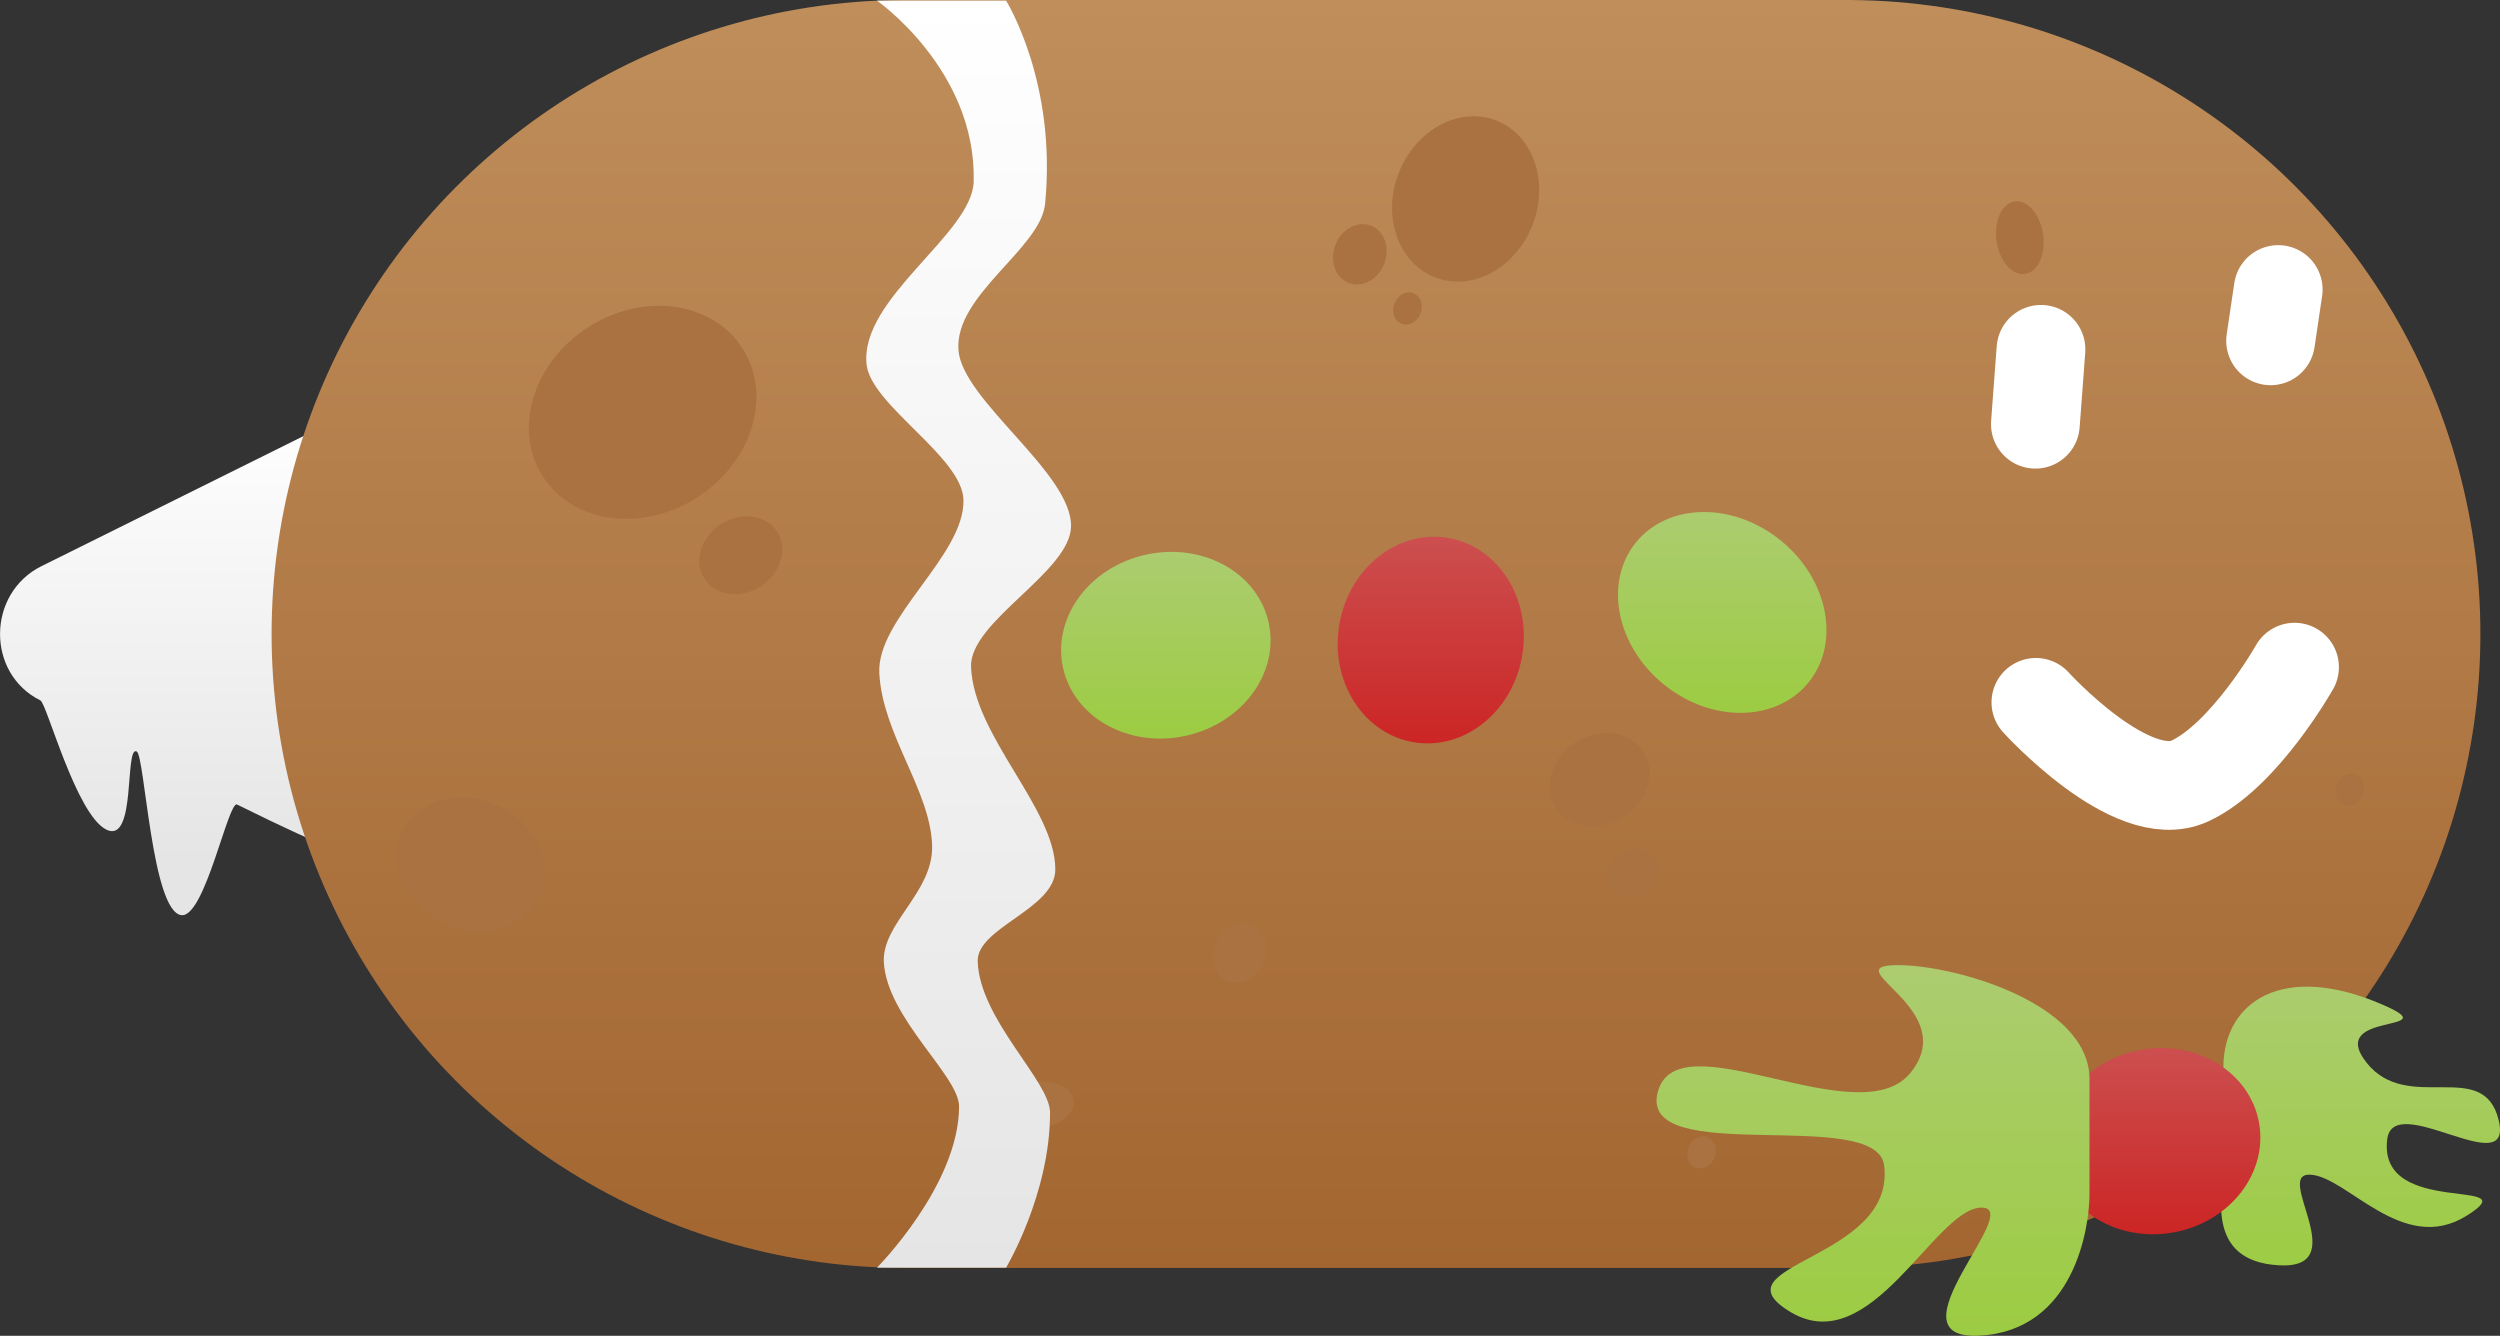 <svg version="1.1" xmlns="http://www.w3.org/2000/svg" xmlns:xlink="http://www.w3.org/1999/xlink" width="98.585" height="52.675" viewBox="0,0,98.585,52.675"><rect x="0" y="0" width="98.585" height="52.675" fill="#333333" stroke="none"/><defs><linearGradient x1="144.437" y1="266.12" x2="144.437" y2="283.88" gradientUnits="userSpaceOnUse" id="color-1"><stop offset="0" stop-color="#ffffff"/><stop offset="1" stop-color="#e5e5e5"/></linearGradient><linearGradient x1="191.614" y1="250.017" x2="191.614" y2="300.017" gradientUnits="userSpaceOnUse" id="color-2"><stop offset="0" stop-color="#bf8e5b"/><stop offset="1" stop-color="#a36631"/></linearGradient><linearGradient x1="231.839" y1="288.361" x2="231.839" y2="300.554" gradientUnits="userSpaceOnUse" id="color-3"><stop offset="0" stop-color="#accc70"/><stop offset="1" stop-color="#9ccc42"/></linearGradient><linearGradient x1="175.55" y1="250.044" x2="175.55" y2="300.005" gradientUnits="userSpaceOnUse" id="color-4"><stop offset="0" stop-color="#ffffff"/><stop offset="1" stop-color="#e5e5e5"/></linearGradient><linearGradient x1="183.327" y1="271.779" x2="183.327" y2="279.143" gradientUnits="userSpaceOnUse" id="color-5"><stop offset="0" stop-color="#accc70"/><stop offset="1" stop-color="#9ccc42"/></linearGradient><linearGradient x1="193.774" y1="271.181" x2="193.774" y2="279.331" gradientUnits="userSpaceOnUse" id="color-6"><stop offset="0" stop-color="#cc4f4f"/><stop offset="1" stop-color="#cc2525"/></linearGradient><linearGradient x1="205.267" y1="270.208" x2="205.267" y2="278.127" gradientUnits="userSpaceOnUse" id="color-7"><stop offset="0" stop-color="#accc70"/><stop offset="1" stop-color="#9ccc42"/></linearGradient><linearGradient x1="222.416" y1="291.345" x2="222.416" y2="298.69" gradientUnits="userSpaceOnUse" id="color-8"><stop offset="0" stop-color="#cc4f4f"/><stop offset="1" stop-color="#cc2525"/></linearGradient><linearGradient x1="211.214" y1="288.077" x2="211.214" y2="302.693" gradientUnits="userSpaceOnUse" id="color-9"><stop offset="0" stop-color="#accc70"/><stop offset="1" stop-color="#9ccc42"/></linearGradient></defs><g transform="translate(-137.353,-250.017)"><g data-paper-data="{&quot;isPaintingLayer&quot;:true}" fill-rule="nonzero" stroke-miterlimit="10" stroke-dasharray="" stroke-dashoffset="0" style="mix-blend-mode: normal"><path d="M151.52,283.88c0,0 -0.973,-0.228 -4.818,-2.137c-0.346,-0.172 -1.272,4.48 -2.198,4.362c-1.168,-0.149 -1.441,-6.297 -1.76,-6.455c-0.489,-0.243 -0.003,3.675 -1.198,3.082c-1.195,-0.593 -2.344,-4.967 -2.599,-5.094c-2.146,-1.066 -2.114,-4.225 0.045,-5.297c3.302,-1.639 12.529,-6.22 12.529,-6.22z" data-paper-data="{&quot;index&quot;:null}" fill="url(#color-1)" stroke="none" stroke-width="NaN" stroke-linecap="butt" stroke-linejoin="miter"/><path d="M210.165,275.017h-37.102" data-paper-data="{&quot;index&quot;:null}" fill="none" stroke="url(#color-2)" stroke-width="50" stroke-linecap="round" stroke-linejoin="miter"/><path d="M228.45,296.339c-1.461,-0.061 1.754,3.741 -1.229,3.574c-2.983,-0.167 -2.191,-2.923 -2.191,-4.017c0,-1.386 0,-2.791 0,-3.786c0,-2.577 2.323,-4.194 6.288,-2.471c2.625,1.14 -2.272,0.227 -0.642,2.283c1.63,2.056 4.611,-0.224 5.21,2.268c0.599,2.492 -4.156,-1.209 -4.396,0.757c-0.382,3.131 5.652,1.437 3.13,3.012c-2.522,1.576 -4.71,-1.559 -6.17,-1.62z" data-paper-data="{&quot;index&quot;:null}" fill="url(#color-3)" stroke="none" stroke-width="0" stroke-linecap="butt" stroke-linejoin="miter"/><path d="M227.836,276.326c0,0 -1.969,3.489 -4.129,4.49c-2.297,1.064 -6.071,-3.102 -6.071,-3.102" data-paper-data="{&quot;index&quot;:null}" fill="none" stroke="#ffffff" stroke-width="3.5" stroke-linecap="round" stroke-linejoin="round"/><path d="M227.192,261.434l-0.3,2.023" data-paper-data="{&quot;index&quot;:null}" fill="none" stroke="#ffffff" stroke-width="3.5" stroke-linecap="round" stroke-linejoin="miter"/><path d="M217.837,263.793l-0.221,2.952" data-paper-data="{&quot;index&quot;:null}" fill="none" stroke="#ffffff" stroke-width="3.5" stroke-linecap="round" stroke-linejoin="miter"/><path d="M153.198,282.837c0.596,-1.277 2.293,-1.746 3.792,-1.047c1.499,0.699 2.231,2.301 1.636,3.578c-0.596,1.277 -2.293,1.746 -3.792,1.047c-1.499,-0.699 -2.231,-2.301 -1.636,-3.578z" fill="#aa7241" stroke="none" stroke-width="50" stroke-linecap="butt" stroke-linejoin="miter"/><path d="M158.763,268.814c-1.193,-1.85 -0.4,-4.485 1.771,-5.886c2.171,-1.4 4.899,-1.035 6.092,0.815c1.193,1.85 0.4,4.485 -1.771,5.886c-2.171,1.4 -4.899,1.035 -6.092,-0.815z" fill="#aa7241" stroke="none" stroke-width="50" stroke-linecap="butt" stroke-linejoin="miter"/><path d="M165.131,272.838c-0.435,-0.675 -0.146,-1.637 0.646,-2.148c0.792,-0.511 1.788,-0.378 2.223,0.297c0.435,0.675 0.146,1.637 -0.646,2.148c-0.792,0.511 -1.788,0.378 -2.223,-0.297z" fill="#aa7241" stroke="none" stroke-width="50" stroke-linecap="butt" stroke-linejoin="miter"/><path d="M196.362,254.771c1.455,0.571 2.092,2.418 1.422,4.125c-0.67,1.708 -2.392,2.629 -3.848,2.058c-1.455,-0.571 -2.092,-2.418 -1.422,-4.125c0.67,-1.708 2.392,-2.629 3.848,-2.058z" fill="#aa7241" stroke="none" stroke-width="50" stroke-linecap="butt" stroke-linejoin="miter"/><path d="M191.419,258.917c0.531,0.208 0.763,0.882 0.519,1.505c-0.244,0.623 -0.873,0.959 -1.404,0.751c-0.531,-0.208 -0.763,-0.882 -0.519,-1.505c0.244,-0.623 0.873,-0.959 1.404,-0.751z" fill="#aa7241" stroke="none" stroke-width="50" stroke-linecap="butt" stroke-linejoin="miter"/><path d="M193.091,261.581c0.283,0.111 0.407,0.47 0.277,0.803c-0.13,0.332 -0.465,0.511 -0.748,0.4c-0.283,-0.111 -0.407,-0.47 -0.277,-0.803c0.13,-0.332 0.465,-0.511 0.748,-0.4z" fill="#aa7241" stroke="none" stroke-width="50" stroke-linecap="butt" stroke-linejoin="miter"/><path d="M186.675,286.459c0.531,0.208 0.763,0.882 0.519,1.505c-0.244,0.623 -0.873,0.959 -1.404,0.751c-0.531,-0.208 -0.763,-0.882 -0.519,-1.505c0.244,-0.623 0.873,-0.959 1.404,-0.751z" fill="#aa7241" stroke="none" stroke-width="50" stroke-linecap="butt" stroke-linejoin="miter"/><path d="M204.687,294.856c0.283,0.111 0.407,0.47 0.277,0.803c-0.13,0.332 -0.465,0.511 -0.748,0.4c-0.283,-0.111 -0.407,-0.47 -0.277,-0.803c0.13,-0.332 0.465,-0.511 0.748,-0.4z" fill="#aa7241" stroke="none" stroke-width="50" stroke-linecap="butt" stroke-linejoin="miter"/><path d="M198.71,281.874c-0.523,-0.811 -0.175,-1.966 0.776,-2.58c0.952,-0.614 2.147,-0.454 2.67,0.357c0.523,0.811 0.175,1.966 -0.776,2.58c-0.952,0.614 -2.147,0.454 -2.67,-0.357z" fill="#aa7241" stroke="none" stroke-width="50" stroke-linecap="butt" stroke-linejoin="miter"/><path d="M200.836,285.052c-0.276,-0.428 -0.093,-1.039 0.41,-1.363c0.503,-0.324 1.134,-0.24 1.411,0.189c0.276,0.428 0.093,1.039 -0.41,1.363c-0.503,0.324 -1.134,0.24 -1.411,-0.189z" fill="#aa7241" stroke="none" stroke-width="50" stroke-linecap="butt" stroke-linejoin="miter"/><path d="M216.535,258.065c0.45,-0.306 1.025,0.04 1.284,0.772c0.259,0.732 0.104,1.573 -0.346,1.879c-0.45,0.306 -1.025,-0.04 -1.284,-0.772c-0.259,-0.732 -0.104,-1.573 0.346,-1.879z" fill="#aa7241" stroke="none" stroke-width="50" stroke-linecap="butt" stroke-linejoin="miter"/><path d="M176.923,294.023c-0.294,-0.458 0.066,-1.024 0.804,-1.264c0.738,-0.24 1.575,-0.064 1.869,0.394c0.294,0.458 -0.066,1.024 -0.804,1.264c-0.738,0.24 -1.575,0.064 -1.869,-0.394z" fill="#aa7241" stroke="none" stroke-width="50" stroke-linecap="butt" stroke-linejoin="miter"/><path d="M230.253,280.557c0.283,0.111 0.407,0.47 0.277,0.803c-0.13,0.332 -0.465,0.511 -0.748,0.4c-0.283,-0.111 -0.407,-0.47 -0.277,-0.803c0.13,-0.332 0.465,-0.511 0.748,-0.4z" fill="#aa7241" stroke="none" stroke-width="50" stroke-linecap="butt" stroke-linejoin="miter"/><path d="M171.937,300.005c0,0 3.236,-3.259 3.236,-6.361c0,-1.194 -2.845,-3.486 -2.966,-5.681c-0.085,-1.534 1.957,-2.761 1.903,-4.6c-0.064,-2.18 -1.957,-4.377 -2.082,-6.8c-0.112,-2.168 3.367,-4.637 3.319,-6.829c-0.037,-1.696 -3.651,-3.738 -3.821,-5.346c-0.276,-2.614 4.174,-5.147 4.224,-7.216c0.106,-4.395 -3.812,-7.128 -3.812,-7.128h5.089c0,0 2.012,3.207 1.538,8.012c-0.174,1.762 -3.584,3.597 -3.416,5.771c0.152,1.977 4.459,4.834 4.44,6.936c-0.016,1.808 -4.013,3.757 -3.944,5.553c0.104,2.726 3.319,5.58 3.323,7.986c0.002,1.561 -3.099,2.29 -3.06,3.624c0.068,2.283 2.853,4.729 2.853,5.965c0,3.218 -1.734,6.115 -1.734,6.115z" fill="url(#color-4)" stroke="none" stroke-width="0" stroke-linecap="butt" stroke-linejoin="miter"/><path d="M179.272,276.349c-0.432,-1.973 1.033,-3.97 3.273,-4.46c2.24,-0.49 4.405,0.711 4.837,2.684c0.432,1.973 -1.033,3.97 -3.273,4.46c-2.24,0.49 -4.405,-0.711 -4.837,-2.684z" fill="url(#color-5)" stroke="none" stroke-width="0" stroke-linecap="butt" stroke-linejoin="miter"/><path d="M190.166,274.655c0.371,-2.226 2.287,-3.76 4.279,-3.428c1.992,0.332 3.307,2.405 2.936,4.631c-0.371,2.226 -2.287,3.76 -4.279,3.428c-1.992,-0.332 -3.307,-2.405 -2.936,-4.631z" fill="url(#color-6)" stroke="none" stroke-width="0" stroke-linecap="butt" stroke-linejoin="miter"/><path d="M202.967,277.01c-1.881,-1.523 -2.376,-4.03 -1.105,-5.599c1.271,-1.57 3.826,-1.608 5.707,-0.085c1.881,1.523 2.376,4.03 1.105,5.599c-1.271,1.57 -3.826,1.608 -5.707,0.085z" fill="url(#color-7)" stroke="none" stroke-width="0" stroke-linecap="butt" stroke-linejoin="miter"/><path d="M221.755,291.421c2.219,-0.408 4.314,0.872 4.679,2.858c0.365,1.986 -1.138,3.927 -3.357,4.335c-2.219,0.408 -4.314,-0.872 -4.679,-2.858c-0.365,-1.986 1.138,-3.927 3.357,-4.335z" fill="url(#color-8)" stroke="none" stroke-width="0" stroke-linecap="butt" stroke-linejoin="miter"/><path d="M207.971,301.762c-3.162,-1.889 4.159,-2.038 3.68,-5.791c-0.301,-2.357 -9.682,0.116 -8.931,-2.871c0.751,-2.987 7.908,1.708 9.952,-0.756c2.043,-2.464 -2.797,-4.163 -0.683,-4.263c2.115,-0.1 7.761,1.4 7.761,4.489c0,1.192 0,2.876 0,4.538c0,1.312 -0.595,5.379 -4.334,5.579c-3.74,0.2 1.878,-5.12 0.047,-5.048c-1.831,0.073 -4.33,6.011 -7.492,4.122z" fill="url(#color-9)" stroke="none" stroke-width="0" stroke-linecap="butt" stroke-linejoin="miter"/></g></g></svg><!--rotationCenter:42.64661321318812:24.98253999999997-->